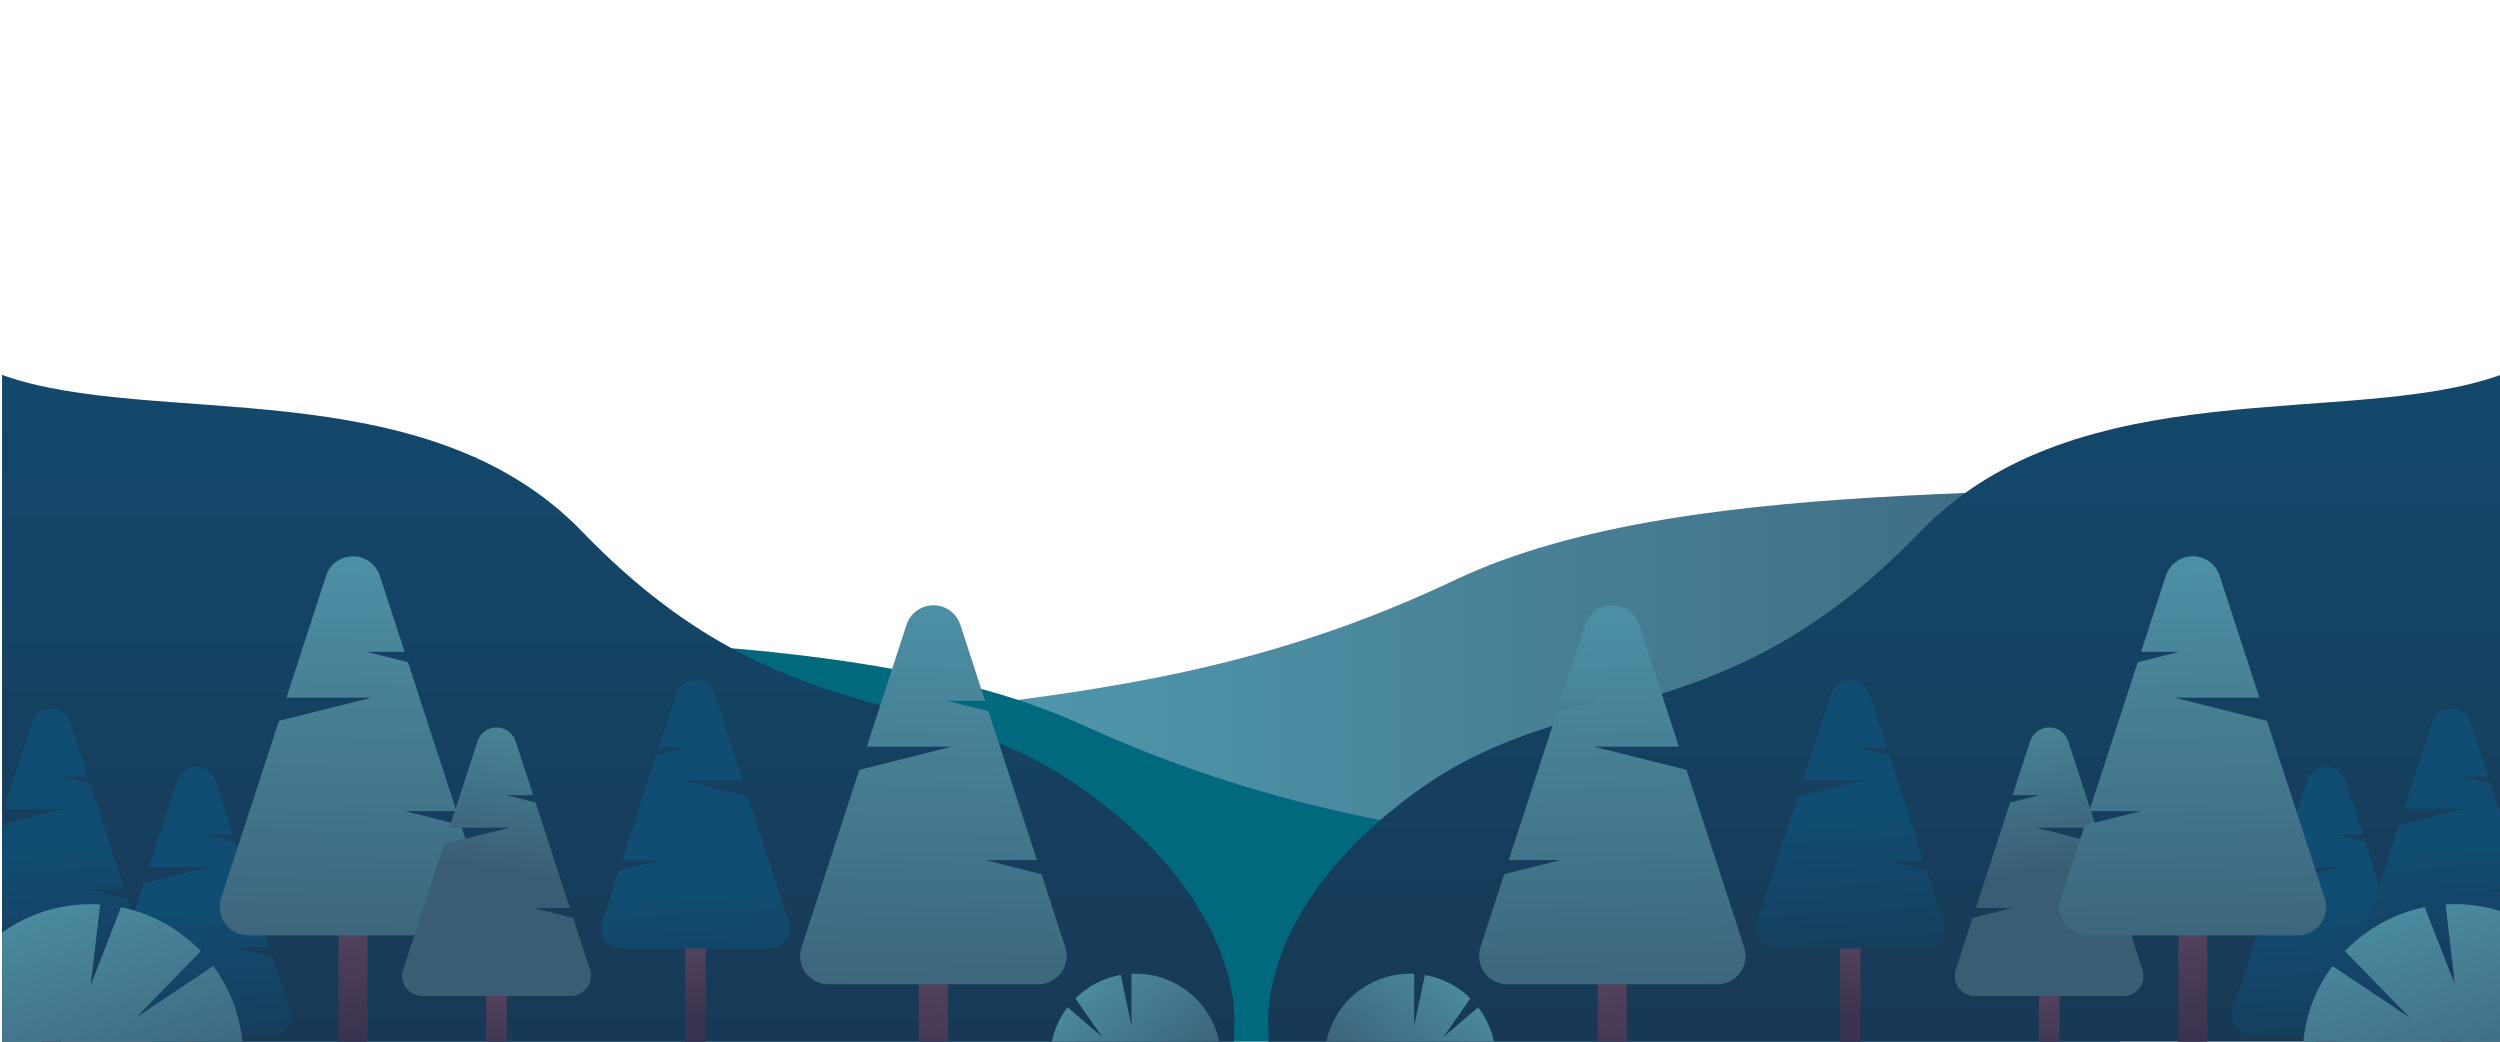 <svg id="圖層_1" data-name="圖層 1" xmlns="http://www.w3.org/2000/svg" xmlns:xlink="http://www.w3.org/1999/xlink" viewBox="0 0 1920 800"><defs><style>.cls-1{fill:none;}.cls-2{clip-path:url(#clip-path);}.cls-3{clip-path:url(#clip-path-2);}.cls-4{fill:url(#未命名漸層_31);}.cls-5{fill:#00697e;}.cls-6{clip-path:url(#clip-path-4);}.cls-7{fill:url(#未命名漸層_23);}.cls-8{clip-path:url(#clip-path-5);}.cls-9{fill:url(#未命名漸層_23-2);}.cls-10{clip-path:url(#clip-path-6);}.cls-11{fill:url(#未命名漸層_30);}.cls-12{clip-path:url(#clip-path-7);}.cls-13{fill:url(#未命名漸層_23-3);}.cls-14{clip-path:url(#clip-path-8);}.cls-15{fill:url(#未命名漸層_30-2);}.cls-16{clip-path:url(#clip-path-9);}.cls-17{fill:url(#未命名漸層_23-4);}.cls-18{clip-path:url(#clip-path-10);}.cls-19{fill:url(#未命名漸層_30-3);}.cls-20{clip-path:url(#clip-path-11);}.cls-21{fill:url(#未命名漸層_23-5);}.cls-22{clip-path:url(#clip-path-12);}.cls-23{fill:url(#未命名漸層_30-4);}.cls-24{clip-path:url(#clip-path-13);}.cls-25{fill:url(#未命名漸層_23-6);}.cls-26{clip-path:url(#clip-path-14);}.cls-27{fill:url(#未命名漸層_30-5);}.cls-28{clip-path:url(#clip-path-15);}.cls-29{fill:url(#未命名漸層_31-2);}.cls-30{clip-path:url(#clip-path-16);}.cls-31{fill:url(#未命名漸層_30-6);}.cls-32{clip-path:url(#clip-path-17);}.cls-33{fill:url(#未命名漸層_31-3);}.cls-34{clip-path:url(#clip-path-18);}.cls-35{fill:url(#未命名漸層_31-4);}.cls-36{clip-path:url(#clip-path-19);}.cls-37{fill:url(#未命名漸層_31-5);}.cls-38{clip-path:url(#clip-path-20);}.cls-39{fill:url(#未命名漸層_30-7);}.cls-40{clip-path:url(#clip-path-21);}.cls-41{fill:url(#未命名漸層_31-6);}.cls-42{clip-path:url(#clip-path-22);}.cls-43{fill:url(#未命名漸層_30-8);}.cls-44{clip-path:url(#clip-path-23);}.cls-45{fill:url(#未命名漸層_23-7);}.cls-46{clip-path:url(#clip-path-24);}.cls-47{fill:url(#未命名漸層_30-9);}.cls-48{clip-path:url(#clip-path-25);}.cls-49{fill:url(#未命名漸層_23-8);}.cls-50{clip-path:url(#clip-path-26);}.cls-51{fill:url(#未命名漸層_30-10);}.cls-52{clip-path:url(#clip-path-27);}.cls-53{fill:url(#未命名漸層_31-7);}.cls-54{clip-path:url(#clip-path-28);}.cls-55{fill:url(#未命名漸層_30-11);}.cls-56{clip-path:url(#clip-path-29);}.cls-57{fill:url(#未命名漸層_31-8);}.cls-58{clip-path:url(#clip-path-30);}.cls-59{fill:url(#未命名漸層_31-9);}.cls-60{clip-path:url(#clip-path-31);}.cls-61{fill:url(#未命名漸層_31-10);}.cls-62{clip-path:url(#clip-path-32);}.cls-63{fill:url(#未命名漸層_30-12);}.cls-64{clip-path:url(#clip-path-33);}.cls-65{fill:url(#未命名漸層_31-11);}</style><clipPath id="clip-path"><rect class="cls-1" x="1" y="2" width="1920" height="800"/></clipPath><clipPath id="clip-path-2"><path class="cls-1" d="M1117.17,445.56C984.39,508.57,870.63,526,763.58,540c-47.9,6.28-94.5,11.85-140.84,20.55-36.36,6.82-72.56,15.54-109.17,28-187.53,63.84-170,126.5-170,126.5v64.17l101-1h.06l36.4-.37H481l1056.93-10.5,25.16-.26,24.41-.25,218-2.17V360.43c-177,29.18-501-3.79-688.36,85.13"/></clipPath><linearGradient id="未命名漸層_31" y1="-0.55" x2="1" y2="-0.55" gradientTransform="matrix(1462.43, 0, 0, -1462.43, 342.1, -232.18)" gradientUnits="userSpaceOnUse"><stop offset="0" stop-color="#58b0c3"/><stop offset="1" stop-color="#3a5d76"/></linearGradient><clipPath id="clip-path-4"><path class="cls-1" d="M1.57,802H947.78V789.16s11.33-88.58-110-178.78a319.1,319.1,0,0,0-70.65-39.56c-30-12.3-60.15-20.17-91.16-29C606.64,522,533,497.33,447.08,408.26c-121.24-125.68-331-79.07-445.51-120.33Z"/></clipPath><linearGradient id="未命名漸層_23" x1="-0.73" x2="0.27" gradientTransform="translate(478.42 451.1) rotate(-90) scale(1091.93)" gradientUnits="userSpaceOnUse"><stop offset="0" stop-color="#1c2b42"/><stop offset="1" stop-color="#114d72"/></linearGradient><clipPath id="clip-path-5"><path class="cls-1" d="M1474.85,408.3c-73.59,76.3-138.18,105.31-198.72,124.5-28.65,9.11-56.43,16-83.84,24.64-36.26,11.49-71.86,26.08-108.06,53-121.31,90.17-110,178.78-110,178.78V802h946.18V287.93c-114.52,41.26-324.27-5.35-445.58,120.37"/></clipPath><linearGradient id="未命名漸層_23-2" x1="-0.73" y1="-0.01" x2="0.27" y2="-0.01" gradientTransform="translate(1453.03 442.41) rotate(-90) scale(1091.17)" xlink:href="#未命名漸層_23"/><clipPath id="clip-path-6"><rect class="cls-1" x="31.36" y="726.11" width="15.8" height="75.89"/></clipPath><linearGradient id="未命名漸層_30" x1="13.3" y1="0.83" x2="14.3" y2="0.83" gradientTransform="matrix(-60.2, 0, 0, 60.2, 859.62, 713.86)" gradientUnits="userSpaceOnUse"><stop offset="0" stop-color="#54435e"/><stop offset="1" stop-color="#3a334f"/></linearGradient><clipPath id="clip-path-7"><path class="cls-1" d="M30.19,547.2a15.11,15.11,0,0,0-5.58,7.7L3,621.21H49.28L1.63,633.16V750.52H96.38A15.34,15.34,0,0,0,111,730.35l-8.81-27.09-1.53-4.73-2.58-8-30.48-7.63h28l-26.37-81-22.62-5.64H67.36L53.88,554.9a15.39,15.39,0,0,0-23.69-7.7"/></clipPath><linearGradient id="未命名漸層_23-3" x1="-3.41" y1="-0.18" x2="-2.41" y2="-0.18" gradientTransform="translate(100.78 82.93) rotate(-90) scale(234.64)" xlink:href="#未命名漸層_23"/><clipPath id="clip-path-8"><rect class="cls-1" x="142.72" y="770.75" width="15.8" height="31.25"/></clipPath><linearGradient id="未命名漸層_30-2" x1="13.3" y1="0.81" x2="14.3" y2="0.81" gradientTransform="matrix(-60.2, 0, 0, 60.2, 948.68, 737.58)" xlink:href="#未命名漸層_30"/><clipPath id="clip-path-9"><path class="cls-1" d="M141.61,591.87a15.06,15.06,0,0,0-5.58,7.71l-21.57,66.31h46.27l-50.38,12.63L78.92,775A15.34,15.34,0,0,0,93.5,795.19H207.76A15.41,15.41,0,0,0,222.42,775l-12.93-39.74L179,727.64h28l-26.37-81L158,640.93h20.79l-13.44-41.35a15.45,15.45,0,0,0-23.73-7.71"/></clipPath><linearGradient id="未命名漸層_23-4" x1="-3.41" y1="-0.19" x2="-2.41" y2="-0.19" gradientTransform="translate(195.21 128.79) rotate(-90) scale(234.65)" xlink:href="#未命名漸層_23"/><clipPath id="clip-path-10"><rect class="cls-1" x="1778.56" y="770.75" width="15.8" height="31.25"/></clipPath><linearGradient id="未命名漸層_30-3" x1="13.3" y1="0.81" x2="14.3" y2="0.81" gradientTransform="matrix(-60.2, 0, 0, 60.2, 2584.52, 737.58)" xlink:href="#未命名漸層_30"/><clipPath id="clip-path-11"><path class="cls-1" d="M1777.42,591.87a15.06,15.06,0,0,0-5.58,7.71l-21.57,66.31h46.28l-50.39,12.63L1714.73,775a15.35,15.35,0,0,0,14.58,20.17h114.26A15.41,15.41,0,0,0,1858.23,775l-12.93-39.74-30.51-7.64h28l-26.37-81-22.62-5.67h20.79l-13.44-41.35a15.45,15.45,0,0,0-23.73-7.71"/></clipPath><linearGradient id="未命名漸層_23-5" x1="-3.41" y1="-0.19" x2="-2.41" y2="-0.19" gradientTransform="translate(1831.02 128.79) rotate(-90) scale(234.65)" xlink:href="#未命名漸層_23"/><clipPath id="clip-path-12"><rect class="cls-1" x="526.26" y="704.08" width="15.8" height="97.29"/></clipPath><linearGradient id="未命名漸層_30-4" x1="13.3" y1="0.81" x2="14.3" y2="0.81" gradientTransform="translate(583.01 -78.43) rotate(90) scale(60.2)" xlink:href="#未命名漸層_30"/><clipPath id="clip-path-13"><path class="cls-1" d="M519.47,532.87,506,574.22h20.79l-22.62,5.68-26.37,81h28l-30.52,7.64-12.92,39.75A15.41,15.41,0,0,0,477,728.49H591.27a15.38,15.38,0,0,0,14.62-20.17l-31.43-96.51-50.39-12.63h46.28l-21.57-66.31a15.15,15.15,0,0,0-5.58-7.7,15.43,15.43,0,0,0-23.73,7.7"/></clipPath><linearGradient id="未命名漸層_23-6" x1="-3.41" y1="-0.19" x2="-2.41" y2="-0.19" gradientTransform="translate(578.7 118.67) rotate(-90) scale(234.65)" xlink:href="#未命名漸層_23"/><clipPath id="clip-path-14"><rect class="cls-1" x="259.88" y="683.84" width="22.32" height="118.16"/></clipPath><linearGradient id="未命名漸層_30-5" x1="9.42" y1="0.59" x2="10.42" y2="0.59" gradientTransform="matrix(-84.97, 0, 0, 84.97, 1105.11, 692.66)" xlink:href="#未命名漸層_30"/><clipPath id="clip-path-15"><path class="cls-1" d="M258.32,431.37a21.44,21.44,0,0,0-7.9,10.87L220,535.8h65.3l-71.11,17.82L169.81,689.85a21.68,21.68,0,0,0,20.62,28.46H351.69a21.73,21.73,0,0,0,20.66-28.46L354.1,633.74l-43.05-10.8h39.53L313.34,508.59l-31.92-8h29.34l-19-58.35a21.76,21.76,0,0,0-33.45-10.87"/></clipPath><linearGradient id="未命名漸層_31-2" x1="1.37" y1="0.03" x2="2.37" y2="0.03" gradientTransform="matrix(-586.43, 0, 0, 586.43, 1450.9, 557.53)" xlink:href="#未命名漸層_31"/><clipPath id="clip-path-16"><rect class="cls-1" x="705.69" y="721.47" width="22.29" height="80.53"/></clipPath><linearGradient id="未命名漸層_30-6" x1="9.42" y1="0.58" x2="10.42" y2="0.58" gradientTransform="matrix(-84.97, 0, 0, 84.97, 1532.13, 712.65)" xlink:href="#未命名漸層_30"/><clipPath id="clip-path-17"><path class="cls-1" d="M704.09,469a21.56,21.56,0,0,0-7.9,10.87l-30.45,93.56h65.31l-71.12,17.82L615.58,727.47a21.71,21.71,0,0,0,20.63,28.46H797.46a21.72,21.72,0,0,0,20.66-28.46l-18.24-56.1-43-10.8h39.52L759.11,546.21l-31.91-8h29.34l-19-58.35A21.74,21.74,0,0,0,704.09,469"/></clipPath><linearGradient id="未命名漸層_31-3" x1="1.37" y1="0.03" x2="2.37" y2="0.03" gradientTransform="matrix(-586.43, 0, 0, 586.43, 1896.69, 595.15)" xlink:href="#未命名漸層_31"/><clipPath id="clip-path-18"><path class="cls-1" d="M1.6,716.22V802H186.39q-.28-3.42-.76-6.77A116.58,116.58,0,0,0,163.8,741.9l-59.36,39.68,49.77-51.07a117.26,117.26,0,0,0-50.75-31.13c-.92-.27-1.86-.56-2.81-.79-2.54-.72-5.09-1.34-7.7-1.86L72,750.55l-2.32,5.94.68-5.94,6.57-55.91c-2.42-.16-4.83-.22-7.25-.22A116.3,116.3,0,0,0,1.6,716.22"/></clipPath><linearGradient id="未命名漸層_31-4" x1="2.06" y1="0.56" x2="3.06" y2="0.56" gradientTransform="matrix(0, 372.56, -372.56, 0, 301.64, -255.47)" xlink:href="#未命名漸層_31"/><clipPath id="clip-path-19"><path class="cls-1" d="M869,747.84l0,40.08-8.26-39.17a65.75,65.75,0,0,0-34.89,18l20.6,29.53-26.57-22.68c-.81,1.08-1.6,2.19-2.38,3.3A65.52,65.52,0,0,0,807.38,802H936.81a65.77,65.77,0,0,0-64.62-54.24c-1.05,0-2.11,0-3.16.08"/></clipPath><linearGradient id="未命名漸層_31-5" x1="2.99" y1="-2.29" x2="3.99" y2="-2.29" gradientTransform="matrix(0, 209.14, 209.14, 0, 1350.3, 16.57)" xlink:href="#未命名漸層_31"/><clipPath id="clip-path-20"><rect class="cls-1" x="1565.91" y="740.5" width="15.8" height="61.5"/></clipPath><linearGradient id="未命名漸層_30-7" x1="13.3" y1="0.79" x2="14.3" y2="0.79" gradientTransform="matrix(0, 60.2, -60.2, 0, 1621.55, -42.02)" xlink:href="#未命名漸層_30"/><clipPath id="clip-path-21"><path class="cls-1" d="M1559.09,569.32l-13.45,41.35h20.79l-22.62,5.68-26.37,81h28L1514.93,705,1502,744.77a15.4,15.4,0,0,0,14.65,20.17h114.26a15.34,15.34,0,0,0,14.59-20.17l-31.43-96.5-50.39-12.63H1610l-21.58-66.32a15,15,0,0,0-5.58-7.7,15.42,15.42,0,0,0-23.72,7.7"/></clipPath><linearGradient id="未命名漸層_31-6" x1="3.32" y1="0.49" x2="4.32" y2="0.49" gradientTransform="matrix(0, 238.36, -238.36, 0, 1691.48, -361.7)" xlink:href="#未命名漸層_31"/><clipPath id="clip-path-22"><rect class="cls-1" x="1413.07" y="704.08" width="15.8" height="97.29"/></clipPath><linearGradient id="未命名漸層_30-8" x1="13.29" y1="0.84" x2="14.29" y2="0.84" gradientTransform="matrix(-60.2, 0, 0, 60.2, 2251.99, 701.87)" xlink:href="#未命名漸層_30"/><clipPath id="clip-path-23"><path class="cls-1" d="M1411.93,525.17a15,15,0,0,0-5.58,7.7l-21.57,66.31h46.28l-50.39,12.63-31.43,96.51a15.35,15.35,0,0,0,14.58,20.17h114.26a15.41,15.41,0,0,0,14.66-20.17l-12.93-39.75-30.51-7.64h28l-26.37-81-22.62-5.68h20.79l-13.44-41.35a15.43,15.43,0,0,0-23.73-7.7"/></clipPath><linearGradient id="未命名漸層_23-7" x1="-3.41" y1="-0.19" x2="-2.41" y2="-0.19" gradientTransform="translate(1465.53 62.11) rotate(-90) scale(234.65)" xlink:href="#未命名漸層_23"/><clipPath id="clip-path-24"><rect class="cls-1" x="1874.9" y="726.11" width="15.8" height="75.89"/></clipPath><linearGradient id="未命名漸層_30-9" x1="13.3" y1="0.83" x2="14.3" y2="0.83" gradientTransform="matrix(-60.2, 0, 0, 60.2, 2703.16, 713.86)" xlink:href="#未命名漸層_30"/><clipPath id="clip-path-25"><path class="cls-1" d="M1873.7,547.16a15.2,15.2,0,0,0-5.58,7.7l-21.58,66.32h46.28l-50.39,12.63-15.11,46.38v0l-12.24,37.63L1811,730.31a15.45,15.45,0,0,0,7.87,18.61h0a15.11,15.11,0,0,0,6.79,1.56h94.74v-65.2l-9.3-2.32h9.24V625.42l-7.67-23.56-22.62-5.65h20.79l-13.48-41.35a15.39,15.39,0,0,0-23.69-7.7"/></clipPath><linearGradient id="未命名漸層_23-8" x1="-3.43" y1="-0.21" x2="-2.43" y2="-0.21" gradientTransform="translate(1913.34 83.18) rotate(-90) scale(233.21)" xlink:href="#未命名漸層_23"/><clipPath id="clip-path-26"><rect class="cls-1" x="1672.92" y="683.84" width="22.29" height="118.16"/></clipPath><linearGradient id="未命名漸層_30-10" x1="9.42" y1="0.57" x2="10.42" y2="0.57" gradientTransform="matrix(0, 84.97, -84.97, 0, 1732.33, -91.27)" xlink:href="#未命名漸層_30"/><clipPath id="clip-path-27"><path class="cls-1" d="M1663.36,442.24l-19,58.35h29.34l-31.91,8-37.24,114.35h39.52l-43,10.8-18.24,56.11a21.73,21.73,0,0,0,20.66,28.46h161.25a21.7,21.7,0,0,0,20.63-28.46L1741,553.62l-71.12-17.82h65.31l-30.45-93.56a21.74,21.74,0,0,0-41.35,0"/></clipPath><linearGradient id="未命名漸層_31-7" x1="1.37" y1="0.02" x2="2.37" y2="0.02" gradientTransform="translate(1697.31 -607.13) rotate(90) scale(586.43)" xlink:href="#未命名漸層_31"/><clipPath id="clip-path-28"><rect class="cls-1" x="1227.11" y="721.47" width="22.29" height="80.53"/></clipPath><linearGradient id="未命名漸層_30-11" x1="9.42" y1="0.55" x2="10.42" y2="0.55" gradientTransform="translate(1285.35 -53.68) rotate(90) scale(84.97)" xlink:href="#未命名漸層_30"/><clipPath id="clip-path-29"><path class="cls-1" d="M1217.55,479.87l-19,58.35h29.34l-31.92,8-37.24,114.36h39.52l-43,10.8L1137,727.47a21.73,21.73,0,0,0,20.66,28.46h161.26a21.67,21.67,0,0,0,20.62-28.46l-44.35-136.22-71.11-17.82h65.3l-30.45-93.56A21.5,21.5,0,0,0,1251,469a21.74,21.74,0,0,0-33.45,10.87"/></clipPath><linearGradient id="未命名漸層_31-8" x1="1.37" y1="0.02" x2="2.37" y2="0.02" gradientTransform="translate(1251.51 -569.51) rotate(90) scale(586.43)" xlink:href="#未命名漸層_31"/><clipPath id="clip-path-30"><path class="cls-1" d="M1878.2,694.61l3.69,31.5,2.87,24.41.69,5.94-2.32-5.94-8.22-21.12-12.73-32.7a116.69,116.69,0,0,0-47.06,21.18,118.09,118.09,0,0,0-14.2,12.6l10.77,11.06,7.21,7.41h0l31.76,32.6-59.37-39.68a116.94,116.94,0,0,0-21.83,53.32c-.3,2.26-.55,4.53-.73,6.81h151.67V699.7a117,117,0,0,0-35-5.32c-2.45,0-4.87.07-7.25.23"/></clipPath><linearGradient id="未命名漸層_31-9" x1="2.06" y1="0.62" x2="3.06" y2="0.62" gradientTransform="translate(2077.36 -236.07) rotate(90) scale(372.56)" xlink:href="#未命名漸層_31"/><clipPath id="clip-path-31"><path class="cls-1" d="M1046.41,758.9a65.54,65.54,0,0,0-28.13,43.1h129.45a65.57,65.57,0,0,0-10.14-25.08c-.78-1.11-1.56-2.22-2.38-3.3l-26.56,22.68,20.59-29.53a65.68,65.68,0,0,0-34.89-18l-8.26,39.17,0-40.08c-1-.05-2.1-.08-3.16-.08a65.36,65.36,0,0,0-36.49,11.14"/></clipPath><linearGradient id="未命名漸層_31-10" x1="2.98" y1="-2.29" x2="3.98" y2="-2.29" gradientTransform="matrix(-209.14, 0, 0, -209.14, 1840.08, 295.12)" xlink:href="#未命名漸層_31"/><clipPath id="clip-path-32"><rect class="cls-1" x="373.42" y="740.5" width="15.8" height="61.5"/></clipPath><linearGradient id="未命名漸層_30-12" x1="13.29" y1="0.83" x2="14.29" y2="0.83" gradientTransform="matrix(-60.2, 0, 0, 60.2, 1194.47, 721.51)" xlink:href="#未命名漸層_30"/><clipPath id="clip-path-33"><path class="cls-1" d="M372.31,561.62a15,15,0,0,0-5.58,7.7l-21.57,66.32h46.28l-50.39,12.63-31.43,96.5a15.34,15.34,0,0,0,14.59,20.17H438.47a15.41,15.41,0,0,0,14.65-20.17L440.2,705l-30.52-7.63h28l-26.37-81-22.61-5.68h20.79L396,569.32a15.43,15.43,0,0,0-23.73-7.7"/></clipPath><linearGradient id="未命名漸層_31-11" x1="3.32" y1="0.5" x2="4.32" y2="0.5" gradientTransform="matrix(-238.36, 0, 0, 238.36, 1404.51, 542.14)" xlink:href="#未命名漸層_31"/></defs><g class="cls-2"><g class="cls-3"><rect class="cls-4" x="326.04" y="356.64" width="1479.49" height="422.57"/></g><g class="cls-2"><path class="cls-5" d="M1634.52,826.19v64.17l-104.82-1h-.06l-37.8-.37h0L394.34,878.49l-26.12-.25L342.87,878l-226.4-2.17V471.57c183.73,29.19,520.24-3.79,714.76,85.13,137.86,63,256,80.44,367.14,94.46,49.74,6.28,98.12,11.84,146.24,20.55,37.75,6.81,75.34,15.54,113.35,28,194.73,63.84,176.56,126.5,176.56,126.5"/></g><g class="cls-6"><rect class="cls-7" x="-0.7" y="278.38" width="962.07" height="527.82" transform="translate(-4.75 4.25) rotate(-0.5)"/></g><g class="cls-8"><rect class="cls-9" x="960.66" y="278.38" width="962.04" height="527.82" transform="translate(-4.72 12.7) rotate(-0.5)"/></g><g class="cls-10"><rect class="cls-11" x="0.9" y="753.81" width="76.73" height="20.48" transform="translate(-725.75 755.74) rotate(-86.44)"/></g><g class="cls-12"><rect class="cls-13" x="-4.83" y="540.88" width="125.55" height="213.02" transform="matrix(1, -0.06, 0.06, 1, -41.17, 5.01)"/></g><g class="cls-14"><rect class="cls-15" x="134.53" y="777.52" width="32.17" height="17.71" transform="translate(-643.6 887.82) rotate(-86.44)"/></g><g class="cls-16"><rect class="cls-17" x="69.19" y="584.36" width="162.88" height="215.41" transform="translate(-43.83 11.02) rotate(-3.66)"/></g><g class="cls-18"><rect class="cls-19" x="1770.38" y="777.52" width="32.17" height="17.71" transform="translate(890.57 2520.5) rotate(-86.44)"/></g><g class="cls-20"><rect class="cls-21" x="1705.01" y="584.36" width="162.88" height="215.41" transform="translate(-40.5 115.35) rotate(-3.66)"/></g><g class="cls-22"><rect class="cls-23" x="523.25" y="703.68" width="21.81" height="98.08" transform="translate(-45.76 34.66) rotate(-3.56)"/></g><g class="cls-24"><rect class="cls-25" x="452.73" y="517.65" width="162.84" height="215.4" transform="translate(-38.8 35.34) rotate(-3.66)"/></g><g class="cls-26"><rect class="cls-27" x="211.38" y="728.11" width="119.32" height="29.63" transform="translate(-487.29 967.26) rotate(-86.44)"/></g><g class="cls-28"><rect class="cls-29" x="123.31" y="463.86" width="295.47" height="217.81" transform="translate(-307.29 831.71) rotate(-88.8)"/></g><g class="cls-30"><rect class="cls-31" x="675.95" y="748.11" width="81.76" height="27.25" transform="translate(-87.99 1429.83) rotate(-86.44)"/></g><g class="cls-32"><rect class="cls-33" x="569.1" y="501.5" width="295.46" height="217.78" transform="translate(91.51 1314.24) rotate(-88.8)"/></g><g class="cls-34"><rect class="cls-35" x="-10.22" y="669.35" width="208.44" height="157.72" transform="translate(-218.51 61.92) rotate(-17.32)"/></g><g class="cls-36"><rect class="cls-37" x="804.69" y="713.16" width="134.81" height="123.44" transform="translate(-293.17 718.72) rotate(-38.86)"/></g><g class="cls-38"><rect class="cls-39" x="1564.01" y="740.07" width="19.59" height="62.37" transform="translate(-44.9 99.33) rotate(-3.56)"/></g><g class="cls-40"><rect class="cls-41" x="1482.68" y="547.65" width="182.22" height="228.33" transform="translate(-88.1 270.76) rotate(-9.57)"/></g><g class="cls-42"><rect class="cls-43" x="1371.93" y="741.81" width="98.08" height="21.81" transform="translate(581.37 2124.15) rotate(-86.44)"/></g><g class="cls-44"><rect class="cls-45" x="1339.52" y="517.65" width="162.88" height="215.41" transform="translate(-36.99 91.9) rotate(-3.66)"/></g><g class="cls-46"><rect class="cls-47" x="1844.44" y="753.81" width="76.73" height="20.48" transform="translate(1003.17 2595.71) rotate(-86.44)"/></g><g class="cls-48"><rect class="cls-49" x="1803.27" y="540.9" width="123.63" height="212.9" transform="translate(-37.49 120.27) rotate(-3.66)"/></g><g class="cls-50"><rect class="cls-51" x="1669.27" y="683.26" width="29.59" height="119.32" transform="translate(-42.93 106.13) rotate(-3.56)"/></g><g class="cls-52"><rect class="cls-53" x="1575.18" y="425.03" width="217.78" height="295.47" transform="translate(-11.67 35.52) rotate(-1.2)"/></g><g class="cls-54"><rect class="cls-55" x="1224.63" y="720.86" width="27.25" height="81.76" transform="translate(-44.96 78.45) rotate(-3.56)"/></g><g class="cls-56"><rect class="cls-57" x="1129.37" y="462.66" width="217.81" height="295.47" transform="translate(-12.55 26.16) rotate(-1.2)"/></g><g class="cls-58"><rect class="cls-59" x="1756.18" y="674.24" width="176.83" height="147.9" transform="translate(-139.11 583.13) rotate(-17.32)"/></g><g class="cls-60"><rect class="cls-61" x="1021.28" y="707.47" width="123.45" height="134.83" transform="translate(-199.9 1131.96) rotate(-51.14)"/></g><g class="cls-62"><rect class="cls-63" x="350.14" y="761.45" width="62.37" height="19.59" transform="translate(-412.14 1103.89) rotate(-86.44)"/></g><g class="cls-64"><rect class="cls-65" x="267.17" y="570.7" width="228.33" height="182.22" transform="translate(-334.65 927.85) rotate(-80.43)"/></g></g></svg>